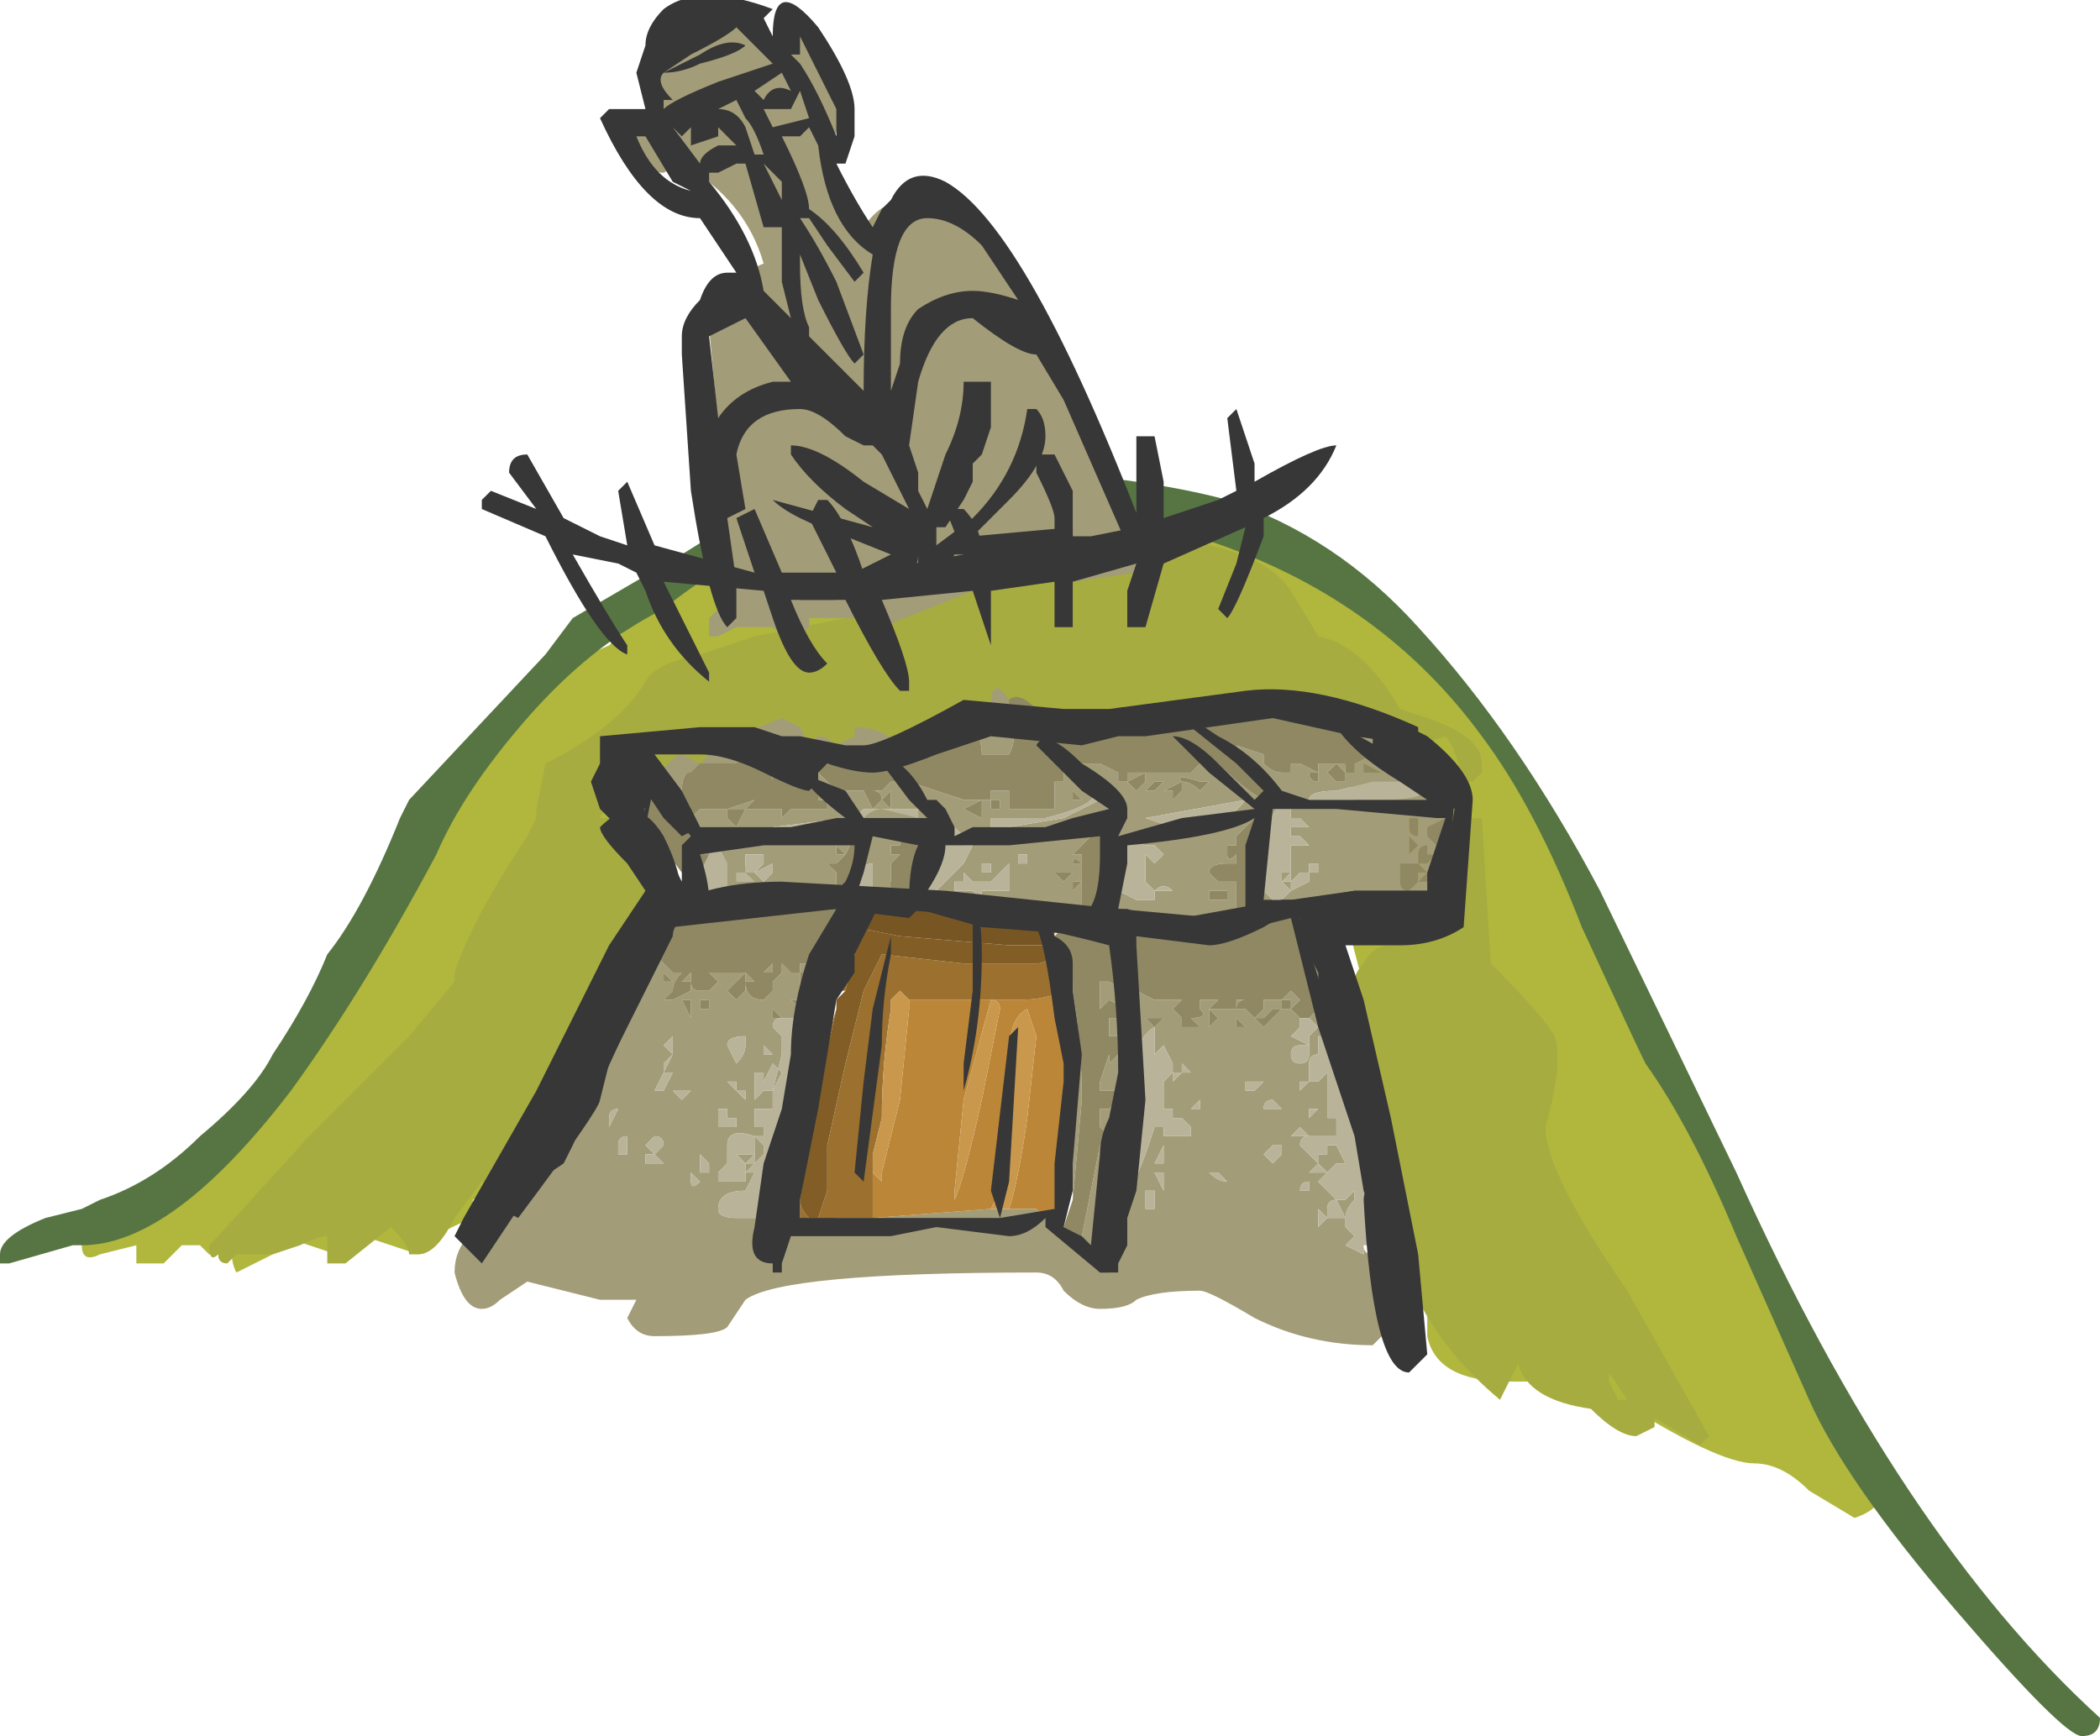 <?xml version="1.0" encoding="UTF-8" standalone="no"?>
<svg xmlns:ffdec="https://www.free-decompiler.com/flash" xmlns:xlink="http://www.w3.org/1999/xlink" ffdec:objectType="shape" height="9.55px" width="11.55px" xmlns="http://www.w3.org/2000/svg">
  <g transform="matrix(1.0, 0.0, 0.0, 1.0, 5.9, 4.75)">
    <path d="M0.9 -1.6 L1.05 -1.45 1.1 -1.5 Q1.1 -1.55 0.9 -1.65 L0.9 -1.6 M0.85 -1.1 L-0.55 -0.95 -1.2 -1.05 -1.5 -0.85 -1.6 -0.75 Q-1.95 -0.75 -2.2 -0.9 L-2.35 -0.8 -2.5 -0.55 -2.25 -0.65 -2.2 -0.6 -2.35 -0.15 -2.25 0.0 Q-2.25 0.05 -2.85 1.05 L-3.1 1.6 Q-3.2 1.8 -3.3 1.85 L-3.3 1.95 Q-3.55 2.05 -3.6 2.15 L-3.9 2.05 -4.05 2.15 -4.35 2.05 -4.4 2.15 -4.6 2.25 Q-4.65 2.15 -4.6 2.05 -4.7 2.15 -4.75 2.15 L-4.8 2.1 -4.9 2.1 -5.0 2.2 -5.15 2.2 -5.15 2.1 -5.35 2.15 Q-5.45 2.2 -5.45 2.1 -5.45 2.05 -5.35 2.0 L-4.65 1.45 -3.1 -0.8 Q-2.9 -1.05 -2.55 -1.2 -1.75 -1.95 -1.45 -1.95 L-0.8 -2.0 -0.1 -2.05 Q0.3 -2.05 0.6 -1.9 L0.85 -1.75 Q1.65 -1.55 2.35 -0.65 L4.45 3.45 Q4.45 3.55 4.3 3.6 L4.05 3.45 Q3.9 3.3 3.75 3.3 3.55 3.3 3.0 2.95 L2.85 2.85 2.4 2.85 Q2.0 2.85 1.95 2.6 L1.95 2.15 1.75 1.25 1.45 0.1 1.5 0.1 1.65 0.25 1.7 0.05 Q1.7 -0.05 1.55 -0.35 1.45 -0.65 1.5 -0.75 L0.9 -1.15 0.85 -1.1 M-2.15 -1.05 L-2.0 -1.0 -1.9 -1.0 Q-2.0 -1.0 -2.15 -1.05" fill="#b0b73c" fill-rule="evenodd" stroke="none"/>
    <path d="M1.35 -1.25 Q1.6 -1.2 1.8 -0.85 L1.95 -0.8 Q2.25 -0.7 2.25 -0.55 L2.25 -0.5 2.2 -0.45 2.15 -0.45 Q2.1 -0.65 2.05 -0.7 L1.9 -0.65 2.0 -0.4 1.85 -0.45 1.65 -0.55 Q1.45 -0.75 1.4 -0.75 L1.0 -0.75 Q0.9 -0.7 0.8 -0.7 L0.1 -0.75 -0.25 -0.7 -0.65 -0.65 -0.8 -0.5 -1.05 -0.6 -1.3 -0.6 -2.4 -0.45 -2.45 -0.45 Q-2.3 -0.25 -2.3 0.2 L-3.2 1.8 -3.25 1.75 -3.4 1.95 Q-3.5 2.15 -3.6 2.15 L-3.65 2.15 Q-3.65 2.1 -3.75 2.0 L-4.0 2.2 -4.1 2.2 -4.1 2.05 Q-4.15 2.05 -4.25 2.1 L-4.4 2.15 -4.6 2.15 -4.65 2.2 Q-4.7 2.2 -4.7 2.15 -4.75 2.2 -4.75 2.1 L-4.7 2.05 -4.2 1.5 -3.65 0.95 -3.4 0.65 -3.4 0.6 Q-3.3 0.3 -3.0 -0.15 L-2.95 -0.25 -2.95 -0.3 -2.9 -0.55 Q-2.5 -0.75 -2.35 -1.0 -2.3 -1.1 -2.05 -1.15 L-1.75 -1.25 -1.25 -1.35 Q-0.9 -1.4 -0.8 -1.5 L0.2 -1.8 Q1.0 -1.8 1.2 -1.5 L1.35 -1.25 M2.25 -0.25 L2.3 0.55 Q2.6 0.85 2.65 0.95 2.7 1.1 2.6 1.45 2.6 1.7 3.05 2.35 L3.5 3.15 3.45 3.2 3.2 3.05 3.2 3.1 3.1 3.15 Q3.0 3.15 2.85 3.0 2.5 2.95 2.45 2.75 L2.35 2.95 Q2.05 2.7 1.9 2.4 L1.55 0.65 Q1.55 0.6 1.6 0.55 1.65 0.45 1.75 0.45 L1.75 0.35 2.0 0.2 Q2.0 0.05 2.05 -0.25 L2.25 -0.25 M3.05 2.95 L2.95 2.8 2.95 2.85 3.0 2.95 3.05 2.95 M2.45 1.85 L2.45 1.85 M2.25 2.6 L2.25 2.6 M-2.6 -0.25 L-2.55 -0.25 -2.55 -0.35 -2.6 -0.25" fill="#a7ac40" fill-rule="evenodd" stroke="none"/>
    <path d="M1.9 -1.3 Q2.45 -0.7 2.9 0.15 L3.65 1.7 Q4.55 3.7 5.65 4.7 5.65 4.8 5.55 4.8 5.45 4.8 4.85 4.1 4.25 3.4 4.05 2.95 L3.65 2.05 Q3.4 1.45 3.15 1.1 3.1 1.0 2.8 0.35 2.55 -0.3 2.25 -0.7 1.3 -2.0 -0.8 -2.0 L-1.4 -1.9 Q-1.95 -1.65 -2.25 -1.4 -2.65 -1.2 -3.0 -0.8 -3.35 -0.4 -3.5 -0.05 -3.9 0.7 -4.3 1.25 -4.95 2.1 -5.45 2.1 L-5.5 2.1 -5.85 2.2 -5.9 2.2 -5.9 2.15 Q-5.9 2.05 -5.65 1.95 L-5.45 1.9 -5.35 1.85 Q-5.05 1.75 -4.8 1.5 -4.5 1.25 -4.4 1.05 -4.2 0.75 -4.1 0.5 -3.9 0.25 -3.7 -0.25 L-3.65 -0.35 -2.9 -1.15 -2.75 -1.35 -2.15 -1.7 -1.75 -1.95 Q-1.45 -2.2 -0.95 -2.15 L-0.8 -2.2 Q0.3 -2.15 0.85 -2.0 1.45 -1.8 1.9 -1.3" fill="#577542" fill-rule="evenodd" stroke="none"/>
    <path d="M-1.8 0.15 L-1.3 0.15 Q-1.2 0.05 -1.2 0.15 L-1.3 0.15 -2.05 0.3 -2.1 0.15 Q-2.15 0.2 -2.3 0.45 L-2.3 0.5 -2.2 0.6 -2.15 0.6 Q-2.2 0.65 -2.2 0.7 L-2.25 0.75 -2.2 0.75 -2.1 0.7 -2.1 0.65 Q-2.1 0.7 -2.05 0.7 L-2.0 0.7 -1.95 0.65 -2.0 0.6 -1.7 0.6 -1.65 0.55 -1.65 0.6 -1.8 0.6 -1.75 0.65 -1.8 0.65 Q-1.8 0.75 -1.7 0.75 L-1.65 0.7 -1.65 0.65 -1.6 0.6 -1.6 0.55 -1.55 0.6 -1.5 0.6 -1.5 0.55 -1.45 0.55 -1.45 0.6 -1.5 0.6 -1.5 0.7 -1.4 0.6 -1.5 0.85 -1.6 0.85 Q-1.65 0.85 -1.65 0.9 L-1.6 0.95 -1.6 1.0 -1.6 1.05 -1.65 1.25 -1.6 1.15 -1.65 1.1 -1.7 1.2 -1.7 1.15 -1.75 1.15 -1.75 1.25 -1.65 1.25 -1.65 1.35 -1.75 1.35 -1.75 1.45 -1.7 1.45 -1.7 1.5 -1.75 1.5 Q-1.9 1.45 -1.9 1.55 L-1.9 1.65 -1.95 1.7 -1.95 1.75 -1.8 1.75 -1.8 1.65 -1.75 1.65 -1.8 1.7 -1.75 1.7 -1.8 1.8 Q-1.95 1.8 -1.95 1.9 -1.95 1.95 -1.85 1.95 L-1.7 1.95 -1.6 1.8 Q-1.5 1.6 -1.5 1.5 L-1.45 1.2 -1.5 1.85 -1.5 1.9 -1.55 1.9 -1.45 2.0 -1.3 1.95 -1.2 1.95 -1.1 1.95 -0.45 1.9 -0.35 1.9 -0.2 1.9 -0.15 1.95 -0.05 2.0 0.05 2.05 0.15 1.55 0.2 1.5 0.15 1.45 0.15 1.35 0.2 1.35 0.25 1.3 0.25 1.25 0.15 1.25 0.15 1.2 0.2 1.05 0.2 1.1 0.25 1.05 0.25 0.95 0.2 0.95 0.2 0.85 0.25 0.85 0.3 0.8 0.2 0.75 0.15 0.8 0.15 0.65 0.2 0.65 0.3 0.7 0.25 0.35 -0.05 0.35 0.0 0.25 0.05 0.3 0.6 0.3 0.95 0.25 1.15 0.2 Q1.25 0.15 1.25 0.35 L1.5 1.0 Q1.45 0.95 1.35 0.95 L1.35 1.05 Q1.3 1.05 1.3 1.1 L1.3 1.2 1.35 1.2 1.4 1.15 1.4 1.4 1.45 1.4 1.45 1.5 1.3 1.5 1.3 1.5 Q1.25 1.5 1.25 1.55 1.3 1.6 1.35 1.65 L1.35 1.6 1.4 1.6 1.4 1.55 1.45 1.55 1.5 1.65 1.45 1.65 1.4 1.7 1.35 1.65 1.3 1.7 1.4 1.7 1.35 1.75 1.45 1.85 1.5 1.85 1.55 1.8 1.55 1.85 Q1.5 1.9 1.5 1.95 L1.5 2.0 1.55 2.05 1.5 2.1 1.6 2.15 1.6 2.1 Q1.6 2.15 1.65 2.15 L1.75 2.15 1.75 2.25 1.7 2.6 1.65 2.65 Q1.3 2.65 1.0 2.5 0.75 2.35 0.7 2.35 0.45 2.35 0.35 2.4 0.3 2.45 0.15 2.45 0.05 2.45 -0.05 2.35 -0.1 2.25 -0.2 2.25 -1.6 2.25 -1.8 2.4 L-1.9 2.55 Q-1.95 2.6 -2.3 2.6 -2.4 2.6 -2.45 2.5 L-2.4 2.4 -2.6 2.4 -3.0 2.3 -3.15 2.4 Q-3.2 2.45 -3.25 2.45 -3.35 2.45 -3.4 2.25 -3.4 2.0 -3.05 1.9 L-2.95 1.8 -3.0 1.75 Q-3.0 1.7 -2.55 0.9 -2.15 0.05 -2.05 0.05 L-2.0 0.1 -2.0 0.15 -1.95 0.15 -1.85 0.15 -1.8 0.15 M1.55 1.2 L1.65 1.65 1.65 1.6 1.55 1.3 1.55 1.2 M1.75 1.9 L1.7 2.05 1.65 2.1 1.65 2.05 1.75 1.9 M0.9 0.85 L0.9 0.9 0.95 0.9 0.9 0.85 M1.05 0.85 L1.0 0.85 1.05 0.9 1.15 0.8 1.1 0.8 1.05 0.85 M0.95 0.75 Q0.9 0.75 0.9 0.8 L0.95 0.8 1.0 0.85 1.05 0.8 1.05 0.75 0.95 0.75 M0.75 0.8 L0.75 0.9 0.8 0.85 0.75 0.8 0.9 0.8 0.9 0.75 1.15 0.75 1.15 0.8 1.2 0.8 1.2 0.75 1.15 0.75 1.2 0.7 1.25 0.75 1.2 0.8 1.25 0.85 1.25 0.9 1.2 0.95 1.3 1.0 1.3 0.95 1.35 0.9 1.3 0.85 1.35 0.8 1.35 0.75 Q1.35 0.65 1.3 0.7 L1.35 0.65 1.35 0.6 1.25 0.35 1.2 0.25 0.95 0.3 0.25 0.35 0.3 0.6 0.35 0.7 0.45 0.75 0.6 0.75 0.55 0.8 0.6 0.85 0.6 0.9 Q0.6 0.95 0.6 0.9 L0.7 0.9 0.65 0.85 Q0.75 0.85 0.7 0.8 L0.7 0.75 0.8 0.75 0.75 0.8 M-1.6 0.85 L-1.65 0.8 -1.65 0.85 -1.6 0.85 M0.5 0.85 L0.4 0.85 0.45 0.9 0.5 0.85 M0.3 1.7 L0.3 1.85 0.4 1.6 0.45 1.45 0.5 1.45 0.5 1.5 0.65 1.5 0.65 1.45 0.6 1.4 0.55 1.4 0.55 1.35 0.5 1.35 0.5 1.2 0.55 1.15 0.55 1.1 0.5 1.0 0.45 1.05 0.45 0.9 Q0.35 0.95 0.3 1.2 L0.3 1.7 M0.6 1.65 L0.6 1.65 M0.5 1.7 L0.45 1.7 0.5 1.8 0.5 1.7 M0.5 1.65 L0.5 1.55 0.45 1.65 0.5 1.65 M0.7 1.35 L0.7 1.3 0.65 1.35 0.7 1.35 M0.65 1.15 L0.6 1.1 0.6 1.15 0.65 1.15 M0.55 1.2 L0.6 1.15 0.55 1.15 0.55 1.2 M0.0 1.85 L0.0 0.65 0.0 0.7 Q0.05 1.0 0.05 1.3 L0.0 1.85 M1.25 1.2 L1.25 1.25 1.3 1.2 1.25 1.2 M1.3 1.05 L1.3 1.0 1.25 1.0 Q1.2 1.0 1.2 1.05 1.2 1.1 1.25 1.1 1.3 1.1 1.3 1.05 M0.85 0.9 L0.85 0.9 M0.45 1.8 L0.4 1.8 0.4 1.9 0.45 1.9 0.45 1.8 M1.4 1.95 L1.5 1.95 1.45 1.85 Q1.4 1.85 1.4 1.9 L1.4 1.95 1.35 1.9 1.35 2.0 1.4 1.95 M1.3 1.75 Q1.25 1.75 1.25 1.8 L1.3 1.8 1.3 1.75 M1.3 1.5 L1.25 1.45 1.2 1.5 1.3 1.5 M1.3 1.4 L1.35 1.35 1.3 1.35 1.3 1.4 M1.05 1.35 Q1.05 1.4 1.05 1.35 L1.15 1.35 1.1 1.3 Q1.05 1.3 1.05 1.35 M1.05 1.6 L1.1 1.65 1.15 1.6 1.15 1.55 1.1 1.55 1.05 1.6 M0.85 1.75 L0.8 1.7 0.75 1.7 Q0.8 1.75 0.85 1.75 M0.95 1.2 L0.95 1.25 1.0 1.25 1.05 1.2 0.95 1.2 M-1.35 0.55 L-1.3 0.55 -1.3 0.6 -1.35 0.6 -1.35 0.55 -1.35 0.6 -1.35 0.55 M-1.3 0.7 L-1.35 0.75 -1.3 0.7 M-1.5 0.8 L-1.5 0.75 -1.55 0.75 -1.5 0.8 M-1.85 0.8 L-1.85 0.8 M-1.9 0.7 L-1.85 0.75 -1.8 0.7 Q-1.8 0.65 -1.8 0.6 L-1.9 0.7 M-2.1 0.75 L-2.15 0.75 -2.1 0.85 -2.1 0.75 M-2.0 0.75 L-2.05 0.75 -2.05 0.8 -2.0 0.8 -2.0 0.75 M-2.1 0.6 L-2.1 0.65 -2.15 0.65 -2.1 0.6 M-2.25 0.6 L-2.25 0.65 -2.2 0.65 -2.25 0.6 M-2.1 1.7 L-2.1 1.75 Q-2.1 1.8 -2.05 1.75 L-2.1 1.7 M-2.05 1.6 L-2.05 1.7 -2.0 1.7 -2.0 1.65 -2.05 1.6 M-1.9 1.4 L-1.9 1.35 -1.95 1.35 -1.95 1.45 -1.85 1.45 -1.85 1.4 -1.9 1.4 M-2.1 1.25 L-2.2 1.25 -2.15 1.3 -2.1 1.25 M-1.8 1.3 L-1.8 1.25 -1.85 1.25 -1.85 1.2 -1.9 1.2 -1.8 1.3 M-1.75 1.3 L-1.7 1.25 -1.75 1.25 -1.75 1.3 M-1.7 1.05 L-1.65 1.05 -1.7 1.0 -1.7 1.05 M-1.8 0.95 Q-1.9 0.95 -1.9 1.0 L-1.85 1.1 Q-1.8 1.05 -1.8 1.0 L-1.8 0.95 M-1.65 0.95 L-1.65 0.95 M-2.45 1.6 L-2.45 1.5 Q-2.5 1.5 -2.5 1.55 L-2.5 1.6 -2.45 1.6 M-2.35 1.6 L-2.35 1.65 -2.25 1.65 -2.3 1.6 -2.35 1.6 M-2.55 1.45 L-2.5 1.35 Q-2.55 1.35 -2.55 1.4 L-2.55 1.45 M-2.3 1.5 L-2.35 1.55 -2.3 1.6 -2.25 1.55 Q-2.25 1.5 -2.3 1.5 M-2.2 1.15 L-2.25 1.15 -2.2 1.05 -2.25 1.1 -2.25 1.15 -2.3 1.25 -2.25 1.25 -2.2 1.15 M-2.4 1.2 L-2.4 1.2 M-2.2 1.05 L-2.2 0.95 -2.25 1.0 -2.2 1.05 M-1.8 1.65 L-1.85 1.6 -1.75 1.6 -1.8 1.65 M-1.75 1.5 L-1.7 1.55 -1.7 1.6 -1.75 1.65 -1.75 1.5" fill="#a39c78" fill-rule="evenodd" stroke="none"/>
    <path d="M-1.2 0.15 L-1.15 0.2 -1.2 0.3 -1.2 0.35 -1.3 0.55 -1.35 0.55 -1.35 0.6 -1.4 0.6 -1.5 0.7 -1.5 0.6 -1.45 0.6 -1.45 0.55 -1.5 0.55 -1.5 0.6 -1.55 0.6 -1.6 0.55 -1.6 0.6 -1.65 0.65 -1.65 0.7 -1.7 0.75 Q-1.8 0.75 -1.8 0.65 L-1.75 0.65 -1.8 0.6 -1.65 0.6 -1.65 0.55 -1.7 0.6 -2.0 0.6 -1.95 0.65 -2.0 0.7 -2.05 0.7 Q-2.1 0.7 -2.1 0.65 L-2.1 0.7 -2.2 0.75 -2.25 0.75 -2.2 0.7 Q-2.2 0.65 -2.15 0.6 L-2.2 0.6 -2.3 0.5 -2.3 0.45 Q-2.15 0.2 -2.1 0.15 L-2.05 0.3 -1.3 0.15 -1.2 0.15 M-0.05 0.45 L-0.1 0.4 -0.05 0.35 0.25 0.35 0.3 0.7 0.2 0.65 0.15 0.65 0.15 0.8 0.2 0.75 0.3 0.8 0.25 0.85 0.2 0.85 0.2 0.95 0.25 0.95 0.25 1.05 0.2 1.1 0.2 1.05 0.15 1.2 0.15 1.25 0.25 1.25 0.25 1.3 0.2 1.35 0.15 1.35 0.15 1.45 0.2 1.5 0.15 1.55 0.05 2.05 -0.05 2.0 0.0 1.85 0.05 1.3 Q0.05 1.0 0.0 0.7 L0.0 0.65 -0.05 0.5 -0.05 0.45 M1.25 0.85 L1.2 0.8 1.25 0.75 1.2 0.7 1.15 0.75 1.2 0.75 1.2 0.8 1.15 0.8 1.15 0.75 0.9 0.75 0.9 0.8 0.75 0.8 0.8 0.75 0.7 0.75 0.7 0.8 Q0.75 0.85 0.65 0.85 L0.7 0.9 0.6 0.9 Q0.6 0.95 0.6 0.9 L0.6 0.85 0.55 0.8 0.6 0.75 0.45 0.75 0.35 0.7 0.3 0.6 0.25 0.35 0.95 0.3 1.2 0.25 1.25 0.35 1.35 0.6 1.35 0.65 1.3 0.7 Q1.35 0.65 1.35 0.75 L1.35 0.8 1.3 0.85 1.25 0.85 M0.75 0.8 L0.8 0.85 0.75 0.9 0.75 0.8 M0.95 0.75 L1.05 0.75 1.05 0.8 1.0 0.85 0.95 0.8 0.9 0.8 Q0.9 0.75 0.95 0.75 M1.05 0.85 L1.1 0.8 1.15 0.8 1.05 0.9 1.0 0.85 1.05 0.85 M0.9 0.85 L0.95 0.9 0.9 0.9 0.9 0.85 M0.0 0.2 L0.05 0.2 0.0 0.25 0.0 0.2 M-1.6 0.85 L-1.65 0.85 -1.65 0.8 -1.6 0.85 M0.5 0.85 L0.45 0.9 0.4 0.85 0.5 0.85 M0.85 0.9 L0.85 0.9 M-0.9 0.1 L-0.9 0.15 -1.05 0.15 -1.0 0.1 -0.9 0.05 -0.9 0.1 M-2.1 0.6 L-2.15 0.65 -2.1 0.65 -2.1 0.6 M-2.0 0.75 L-2.0 0.8 -2.05 0.8 -2.05 0.75 -2.0 0.75 M-2.1 0.75 L-2.1 0.85 -2.15 0.75 -2.1 0.75 M-1.9 0.7 L-1.8 0.6 Q-1.8 0.65 -1.8 0.7 L-1.85 0.75 -1.9 0.7 M-1.85 0.8 L-1.85 0.8 M-1.5 0.8 L-1.55 0.75 -1.5 0.75 -1.5 0.8 M-2.25 0.6 L-2.2 0.65 -2.25 0.65 -2.25 0.6" fill="#8f8863" fill-rule="evenodd" stroke="none"/>
    <path d="M-0.85 0.2 L-0.75 0.2 -0.8 0.2 -0.85 0.2 M-0.7 0.2 L-0.25 0.3 -0.5 0.25 -0.7 0.25 -0.7 0.2 M-0.2 0.3 L-0.15 0.35 -0.2 0.3 M-0.15 1.95 L-0.2 1.9 -0.35 1.9 Q-0.3 1.75 -0.25 1.4 L-0.2 0.95 -0.25 0.8 Q-0.35 0.85 -0.35 1.05 L-0.4 1.8 -0.45 1.9 -1.1 1.95 -1.1 1.7 -1.05 1.75 -1.05 1.7 -0.95 1.3 -0.9 0.8 -0.9 0.75 -0.45 0.75 -0.3 0.75 Q-0.15 0.75 -0.05 0.7 L0.0 1.5 -0.05 1.85 -0.15 1.95 M-1.5 1.9 L-1.5 1.85 -1.5 1.95 -1.5 1.9 M-0.45 0.75 L-0.6 1.3 -0.65 1.8 -0.65 1.85 Q-0.6 1.75 -0.5 1.3 L-0.4 0.8 Q-0.4 0.75 -0.45 0.75" fill="#bb8637" fill-rule="evenodd" stroke="none"/>
    <path d="M-1.2 0.35 Q-1.1 0.25 -0.95 0.2 L-0.95 0.25 -1.05 0.25 Q-1.15 0.3 -1.2 0.35 L-1.2 0.5 -1.25 0.7 -1.3 0.7 -1.3 0.6 -1.3 0.55 -1.2 0.35 M-0.9 0.2 L-0.85 0.2 -0.8 0.2 -0.9 0.2 M-0.25 0.3 L-0.2 0.3 -0.15 0.35 -0.1 0.35 -0.15 0.35 -0.3 0.3 -0.4 0.3 -0.7 0.25 -0.5 0.25 -0.25 0.3 M-0.1 0.4 L-0.05 0.45 -0.05 0.5 -0.05 0.7 Q-0.15 0.75 -0.3 0.75 L-0.45 0.75 -0.9 0.75 -0.95 0.7 -1.0 0.75 -1.0 0.8 Q-1.05 1.1 -1.05 1.4 L-1.1 1.6 -1.1 1.7 -1.1 1.95 -1.2 1.95 -1.3 1.95 -1.45 2.0 -1.5 1.95 -1.5 1.85 Q-1.5 1.9 -1.45 1.95 L-1.4 1.95 -1.35 1.8 -1.35 1.55 -1.25 1.1 -1.15 0.7 -1.05 0.5 -0.6 0.55 -0.2 0.55 Q-0.15 0.55 -0.1 0.5 L-0.1 0.4 M-1.3 0.8 L-1.4 1.25 -1.5 1.85 -1.45 1.3 -1.3 0.8 M-0.45 0.75 L-0.45 0.75" fill="#9c702e" fill-rule="evenodd" stroke="none"/>
    <path d="M-2.0 0.1 L-2.05 -0.05 Q-2.05 -0.15 -1.95 -0.1 L-1.9 -0.05 -1.75 0.05 -1.75 0.1 -1.8 0.15 -1.85 0.15 -1.95 0.15 -2.0 0.15 -2.0 0.1 M1.5 1.0 L1.55 1.2 1.55 1.3 1.65 1.6 1.65 1.65 1.75 1.9 1.65 2.05 1.65 2.1 1.6 2.1 1.6 2.15 1.5 2.1 1.55 2.05 1.5 2.0 1.5 1.95 Q1.5 1.9 1.55 1.85 L1.55 1.8 1.5 1.85 1.45 1.85 1.35 1.75 1.4 1.7 1.3 1.7 1.35 1.65 1.4 1.7 1.45 1.65 1.5 1.65 1.45 1.55 1.4 1.55 1.4 1.6 1.35 1.6 1.35 1.65 Q1.3 1.6 1.25 1.55 1.25 1.5 1.3 1.5 L1.3 1.5 1.45 1.5 1.45 1.4 1.4 1.4 1.4 1.15 1.35 1.2 1.3 1.2 1.3 1.1 Q1.3 1.05 1.35 1.05 L1.35 0.95 Q1.45 0.95 1.5 1.0 M1.25 0.85 L1.3 0.85 1.35 0.9 1.3 0.95 1.3 1.0 1.2 0.95 1.25 0.9 1.25 0.85 M-1.45 1.2 L-1.5 1.5 Q-1.5 1.6 -1.6 1.8 L-1.7 1.95 -1.85 1.95 Q-1.95 1.95 -1.95 1.9 -1.95 1.8 -1.8 1.8 L-1.75 1.7 -1.8 1.7 -1.75 1.65 -1.8 1.65 -1.8 1.75 -1.95 1.75 -1.95 1.7 -1.9 1.65 -1.9 1.55 Q-1.9 1.45 -1.75 1.5 L-1.7 1.5 -1.7 1.45 -1.75 1.45 -1.75 1.35 -1.65 1.35 -1.65 1.25 -1.75 1.25 -1.75 1.15 -1.7 1.15 -1.7 1.2 -1.65 1.1 -1.6 1.15 -1.65 1.25 -1.6 1.05 -1.6 1.0 -1.6 0.95 -1.65 0.9 Q-1.65 0.85 -1.6 0.85 L-1.5 0.85 -1.4 0.6 -1.35 0.6 -1.35 0.55 -1.35 0.6 -1.3 0.6 -1.3 0.7 -1.35 0.75 -1.45 1.2 M0.3 1.2 Q0.35 0.95 0.45 0.9 L0.45 1.05 0.5 1.0 0.55 1.1 0.55 1.15 0.5 1.2 0.5 1.35 0.55 1.35 0.55 1.4 0.6 1.4 0.65 1.45 0.65 1.5 0.5 1.5 0.5 1.45 0.45 1.45 0.4 1.6 0.3 1.85 0.3 1.7 0.3 1.2 M0.55 1.2 L0.55 1.15 0.6 1.15 0.55 1.2 M0.65 1.15 L0.6 1.15 0.6 1.1 0.65 1.15 M0.7 1.35 L0.65 1.35 0.7 1.3 0.7 1.35 M0.5 1.65 L0.45 1.65 0.5 1.55 0.5 1.65 M0.5 1.7 L0.5 1.8 0.45 1.7 0.5 1.7 M0.6 1.65 L0.6 1.65 M1.3 1.05 Q1.3 1.1 1.25 1.1 1.2 1.1 1.2 1.05 1.2 1.0 1.25 1.0 L1.3 1.0 1.3 1.05 M1.25 1.2 L1.3 1.2 1.25 1.25 1.25 1.2 M0.95 1.2 L1.05 1.2 1.0 1.25 0.95 1.25 0.95 1.2 M0.85 1.75 Q0.8 1.75 0.75 1.7 L0.8 1.7 0.85 1.75 M1.05 1.6 L1.1 1.55 1.15 1.55 1.15 1.6 1.1 1.65 1.05 1.6 M1.05 1.35 Q1.05 1.3 1.1 1.3 L1.15 1.35 1.05 1.35 Q1.05 1.4 1.05 1.35 M1.3 1.4 L1.3 1.35 1.35 1.35 1.3 1.4 M1.3 1.5 L1.2 1.5 1.25 1.45 1.3 1.5 M1.3 1.75 L1.3 1.8 1.25 1.8 Q1.25 1.75 1.3 1.75 M1.4 1.95 L1.35 2.0 1.35 1.9 1.4 1.95 1.4 1.9 Q1.4 1.85 1.45 1.85 L1.5 1.95 1.4 1.95 M0.45 1.8 L0.45 1.9 0.4 1.9 0.4 1.8 0.45 1.8 M-2.2 1.05 L-2.25 1.0 -2.2 0.95 -2.2 1.05 -2.25 1.15 -2.2 1.15 -2.25 1.25 -2.3 1.25 -2.25 1.15 -2.25 1.1 -2.2 1.05 M-2.4 1.2 L-2.4 1.2 M-2.3 1.5 Q-2.25 1.5 -2.25 1.55 L-2.3 1.6 -2.35 1.55 -2.3 1.5 M-2.55 1.45 L-2.55 1.4 Q-2.55 1.35 -2.5 1.35 L-2.55 1.45 M-2.35 1.6 L-2.3 1.6 -2.25 1.65 -2.35 1.65 -2.35 1.6 M-2.45 1.6 L-2.5 1.6 -2.5 1.55 Q-2.5 1.5 -2.45 1.5 L-2.45 1.6 M-1.65 0.95 L-1.65 0.95 M-1.8 0.95 L-1.8 1.0 Q-1.8 1.05 -1.85 1.1 L-1.9 1.0 Q-1.9 0.95 -1.8 0.95 M-1.7 1.05 L-1.7 1.0 -1.65 1.05 -1.7 1.05 M-1.75 1.3 L-1.75 1.25 -1.7 1.25 -1.75 1.3 M-1.8 1.3 L-1.9 1.2 -1.85 1.2 -1.85 1.25 -1.8 1.25 -1.8 1.3 M-2.1 1.25 L-2.15 1.3 -2.2 1.25 -2.1 1.25 M-1.9 1.4 L-1.85 1.4 -1.85 1.45 -1.95 1.45 -1.95 1.35 -1.9 1.35 -1.9 1.4 M-2.05 1.6 L-2.0 1.65 -2.0 1.7 -2.05 1.7 -2.05 1.6 M-2.1 1.7 L-2.05 1.75 Q-2.1 1.8 -2.1 1.75 L-2.1 1.7 M-1.8 1.65 L-1.75 1.6 -1.85 1.6 -1.8 1.65 M-1.75 1.5 L-1.75 1.65 -1.7 1.6 -1.7 1.55 -1.75 1.5" fill="#b9b499" fill-rule="evenodd" stroke="none"/>
    <path d="M-0.75 0.2 L-0.7 0.2 -0.7 0.25 -0.8 0.2 -0.75 0.2 M-1.2 0.35 L-0.95 0.4 -0.35 0.45 -0.15 0.45 -0.1 0.4 -0.1 0.5 Q-0.15 0.55 -0.2 0.55 L-0.6 0.55 -1.05 0.5 -1.15 0.7 -1.25 1.1 -1.35 1.55 -1.35 1.8 -1.4 1.95 -1.45 1.95 Q-1.5 1.9 -1.5 1.85 L-1.4 1.25 -1.3 0.8 -1.3 0.75 -1.25 0.7 -1.2 0.5 -1.2 0.35" fill="#825e26" fill-rule="evenodd" stroke="none"/>
    <path d="M-0.95 0.2 L-0.9 0.2 -0.8 0.2 -0.7 0.25 -0.4 0.3 -0.3 0.3 -0.15 0.35 -0.1 0.35 -0.1 0.4 -0.15 0.45 -0.35 0.45 -0.95 0.4 -1.2 0.35 Q-1.15 0.3 -1.05 0.25 L-0.95 0.25 -0.95 0.2" fill="#785623" fill-rule="evenodd" stroke="none"/>
    <path d="M-0.35 1.9 L-0.45 1.9 -0.4 1.8 -0.35 1.05 Q-0.35 0.85 -0.25 0.8 L-0.2 0.95 -0.25 1.4 Q-0.3 1.75 -0.35 1.9 M-0.45 0.75 Q-0.4 0.75 -0.4 0.8 L-0.5 1.3 Q-0.6 1.75 -0.65 1.85 L-0.65 1.8 -0.6 1.3 -0.45 0.75 -0.45 0.75 M-0.9 0.75 L-0.9 0.8 -0.95 1.3 -1.05 1.7 -1.05 1.75 -1.1 1.7 -1.1 1.6 -1.05 1.4 Q-1.05 1.1 -1.0 0.8 L-1.0 0.75 -0.95 0.7 -0.9 0.75" fill="#ca984d" fill-rule="evenodd" stroke="none"/>
    <path d="M0.65 -0.8 L0.7 -0.8 0.65 -0.8 M0.8 -0.8 L0.95 -0.85 0.8 -0.8 M1.0 -0.85 L1.15 -0.8 1.4 -0.85 Q1.5 -0.85 1.75 -0.65 L1.9 -0.45 1.65 -0.45 1.45 -0.4 Q1.3 -0.4 1.3 -0.35 L1.7 -0.35 Q1.9 -0.35 1.95 -0.4 L2.0 -0.4 2.05 -0.35 2.05 -0.25 1.95 -0.2 1.95 -0.15 2.0 -0.1 2.05 -0.15 2.05 -0.1 Q2.05 0.1 2.0 0.15 L1.55 0.2 1.15 0.2 1.2 0.15 1.15 0.1 1.2 0.1 1.2 0.15 1.3 0.1 1.3 0.05 1.25 0.05 1.2 0.1 1.2 -0.1 1.3 -0.1 1.25 -0.15 1.2 -0.15 1.2 -0.35 Q1.1 -0.35 1.05 -0.1 L1.05 0.1 1.0 -0.25 0.9 -0.15 0.9 0.0 0.85 0.0 Q0.75 0.0 0.75 0.05 L0.8 0.1 0.9 0.1 0.9 0.2 Q0.9 0.3 0.9 0.25 L1.0 0.25 Q0.95 0.2 1.0 0.15 L1.05 0.1 1.05 0.15 1.1 0.2 1.0 0.25 Q0.9 0.3 0.65 0.3 L0.15 0.3 0.2 -0.15 0.15 -0.25 Q0.1 -0.25 0.1 -0.15 L0.0 -0.05 0.05 -0.05 0.05 0.0 Q0.0 -0.05 0.0 0.0 L0.05 0.0 0.05 0.3 0.0 0.3 -0.9 0.2 -0.85 0.05 -0.8 -0.05 Q-0.8 -0.15 -0.9 -0.15 -0.95 -0.2 -0.95 -0.1 L-1.0 -0.1 -1.0 -0.05 -0.95 -0.05 -1.0 0.0 -1.0 0.2 -2.0 0.2 -2.15 0.05 -2.1 0.05 -2.05 0.1 Q-2.05 0.15 -1.95 0.2 L-1.9 0.15 -1.9 0.0 -1.95 -0.1 -2.0 -0.05 -2.05 -0.05 -2.0 -0.15 -2.1 -0.25 -2.05 -0.3 -1.9 -0.3 -1.9 -0.25 -1.85 -0.2 -1.8 -0.3 -1.6 -0.3 -1.6 -0.25 -1.55 -0.3 -1.35 -0.3 -1.35 -0.35 -1.4 -0.35 -1.4 -0.45 -1.5 -0.6 -1.65 -0.5 -1.65 -0.45 Q-1.65 -0.55 -1.8 -0.6 L-1.85 -0.55 -2.05 -0.55 -1.95 -0.65 -1.85 -0.7 -1.6 -0.8 -1.5 -0.75 -1.45 -0.65 -1.4 -0.7 Q-1.35 -0.7 -1.3 -0.65 L-1.2 -0.7 -1.2 -0.75 Q-1.05 -0.75 -0.95 -0.65 L-0.85 -0.6 -1.05 -0.6 -1.3 -0.55 Q-1.4 -0.55 -1.4 -0.5 L-1.35 -0.45 Q-1.3 -0.4 -1.25 -0.4 L-1.15 -0.4 -1.1 -0.3 -1.05 -0.35 Q-1.05 -0.4 -1.1 -0.4 L-1.05 -0.4 -1.0 -0.45 -0.9 -0.45 -0.6 -0.35 -0.6 -0.3 -0.6 -0.35 -0.5 -0.35 -0.6 -0.3 -0.5 -0.25 -0.5 -0.35 -0.45 -0.35 -0.45 -0.3 -0.4 -0.3 -0.4 -0.35 -0.35 -0.35 -0.35 -0.3 -0.1 -0.3 -0.1 -0.45 -0.05 -0.45 -0.05 -0.55 0.15 -0.55 0.25 -0.5 0.25 -0.45 0.3 -0.45 0.3 -0.5 0.65 -0.5 0.7 -0.55 0.7 -0.6 0.8 -0.55 Q0.95 -0.4 1.05 -0.35 L1.1 -0.4 0.9 -0.65 1.05 -0.6 1.05 -0.55 Q1.1 -0.5 1.15 -0.5 L1.2 -0.5 1.2 -0.55 1.25 -0.55 1.35 -0.5 1.3 -0.5 Q1.3 -0.45 1.35 -0.45 L1.35 -0.55 1.5 -0.55 1.5 -0.5 1.55 -0.5 1.55 -0.55 1.65 -0.6 Q1.6 -0.75 1.35 -0.8 L1.15 -0.8 1.0 -0.85 M-2.35 -0.15 Q-2.4 -0.2 -2.4 -0.3 L-2.35 -0.3 -2.35 -0.15 M-2.35 -0.4 Q-2.2 -0.6 -2.15 -0.6 L-2.05 -0.55 -2.1 -0.5 Q-2.15 -0.5 -2.15 -0.4 L-2.15 -0.3 -2.2 -0.35 -2.25 -0.35 -2.35 -0.4 M-0.8 -0.6 L-0.45 -0.85 Q-0.45 -1.05 -0.35 -0.9 L-0.35 -0.75 Q-0.3 -0.7 -0.35 -0.6 L-0.5 -0.6 Q-0.5 -0.7 -0.55 -0.7 L-0.8 -0.6 M-0.2 -0.85 L0.0 -0.75 -0.2 -0.85 M0.15 -0.75 L0.6 -0.75 0.15 -0.75 M0.3 -0.45 L0.35 -0.4 0.4 -0.45 0.4 -0.5 0.3 -0.45 M0.7 -0.45 Q0.55 -0.5 0.6 -0.45 0.65 -0.45 0.7 -0.4 L0.75 -0.45 0.7 -0.45 M0.45 -0.45 L0.4 -0.4 0.45 -0.4 0.5 -0.45 0.45 -0.45 M0.15 -0.35 Q0.15 -0.4 0.1 -0.35 0.05 -0.3 -0.15 -0.25 L-0.45 -0.25 -0.45 -0.2 -0.35 -0.2 -0.05 -0.25 0.15 -0.35 M0.55 -0.35 L0.6 -0.4 0.6 -0.45 0.5 -0.4 0.55 -0.4 0.55 -0.35 M0.0 -0.35 L0.05 -0.35 0.0 -0.4 0.0 -0.35 M0.4 -0.25 L0.55 -0.2 Q0.85 -0.2 0.95 -0.35 L0.4 -0.25 M0.45 -0.1 L0.4 -0.1 0.3 -0.15 0.25 0.15 0.35 0.2 0.45 0.2 0.45 0.15 0.4 0.1 0.4 -0.05 0.45 0.0 0.5 -0.05 0.45 -0.1 M1.45 -0.55 L1.4 -0.5 1.45 -0.45 1.5 -0.45 1.5 -0.5 1.45 -0.55 M0.9 -0.05 L0.9 -0.1 0.85 -0.1 0.85 -0.05 Q0.85 0.0 0.9 -0.05 M1.35 0.0 L1.3 0.0 1.3 0.05 1.35 0.05 1.35 0.0 M1.25 -0.25 L1.2 -0.25 1.2 -0.2 Q1.25 -0.2 1.3 -0.2 L1.25 -0.25 M2.0 0.05 L1.95 0.05 1.9 0.1 1.95 0.1 2.0 0.05 M1.9 0.0 L1.95 0.0 2.0 -0.05 1.95 -0.05 1.95 -0.1 Q1.9 -0.1 1.9 -0.05 L1.9 0.0 1.8 0.0 1.8 0.1 Q1.8 0.15 1.85 0.15 L1.9 0.1 1.9 0.05 1.95 0.05 1.9 0.0 M1.85 -0.1 L1.85 -0.05 1.9 -0.1 1.85 -0.15 1.85 -0.1 M1.9 -0.25 L1.85 -0.25 1.85 -0.2 Q1.85 -0.15 1.9 -0.15 L1.9 -0.25 M1.6 -0.55 L1.6 -0.5 1.7 -0.5 1.6 -0.55 M1.15 0.1 L1.15 0.05 1.2 0.05 1.15 0.1 M0.75 0.15 L0.75 0.2 0.85 0.2 0.85 0.15 0.75 0.15 M0.5 0.15 L0.55 0.15 Q0.5 0.1 0.45 0.15 L0.5 0.15 M0.0 0.15 L0.05 0.1 0.0 0.1 0.0 0.15 0.0 0.15 M-1.75 -0.35 L-1.8 -0.3 -1.9 -0.3 -1.75 -0.35 M-1.8 -0.05 L-1.8 0.05 -1.75 0.05 -1.7 0.0 -1.7 -0.05 -1.8 -0.05 M-1.5 -0.1 L-1.5 -0.1 M-1.65 -0.2 L-1.55 -0.15 -1.4 -0.2 Q-1.25 -0.2 -1.25 -0.25 L-1.65 -0.2 M-1.15 -0.3 L-1.2 -0.25 -0.85 -0.25 -0.85 -0.3 -1.15 -0.3 M-0.45 -0.35 L-0.45 -0.4 -0.35 -0.4 -0.35 -0.35 -0.45 -0.35 M-1.0 -0.4 L-1.05 -0.35 -1.0 -0.3 -1.0 -0.4 M-1.3 0.2 L-1.25 0.15 Q-1.15 0.0 -1.15 -0.1 L-1.2 -0.15 -1.25 -0.05 -1.3 -0.1 -1.3 -0.05 -1.25 -0.05 -1.3 0.0 -1.35 0.0 -1.3 0.05 -1.3 0.2 M-0.25 -0.05 L-0.3 -0.05 -0.3 0.0 -0.25 0.0 -0.25 -0.05 M-0.45 0.0 L-0.5 0.0 -0.5 0.05 -0.45 0.05 -0.45 0.0 M-0.6 0.0 L-0.55 -0.1 -0.6 -0.1 -0.6 -0.15 -0.65 -0.2 -0.8 0.1 -0.8 0.15 -0.75 0.15 -0.6 0.0 M0.0 0.05 L-0.1 0.05 -0.05 0.1 0.0 0.05 M-0.35 0.15 L-0.35 0.0 -0.45 0.1 -0.55 0.1 -0.6 0.05 -0.6 0.1 -0.65 0.1 -0.65 0.15 -0.55 0.15 -0.5 0.2 -0.5 0.15 -0.35 0.15 M-1.75 0.1 L-1.8 0.05 -1.85 0.05 -1.85 0.1 -1.75 0.1 M-1.65 0.05 L-1.65 0.0 -1.75 0.05 -1.7 0.1 -1.65 0.05 M-1.1 0.0 Q-1.15 0.0 -1.2 0.05 L-1.2 0.15 -1.1 0.15 -1.1 0.0" fill="#a39c78" fill-rule="evenodd" stroke="none"/>
    <path d="M0.6 -0.75 L0.65 -0.8 0.7 -0.8 0.8 -0.8 0.95 -0.85 1.0 -0.85 1.15 -0.8 1.35 -0.8 Q1.6 -0.75 1.65 -0.6 L1.55 -0.55 1.55 -0.5 1.5 -0.5 1.5 -0.55 1.35 -0.55 1.35 -0.45 Q1.3 -0.45 1.3 -0.5 L1.35 -0.5 1.25 -0.55 1.2 -0.55 1.2 -0.5 1.15 -0.5 Q1.1 -0.5 1.05 -0.55 L1.05 -0.6 0.9 -0.65 1.1 -0.4 1.05 -0.35 Q0.95 -0.4 0.8 -0.55 L0.7 -0.6 0.7 -0.55 0.65 -0.5 0.3 -0.5 0.3 -0.45 0.25 -0.45 0.25 -0.5 0.15 -0.55 -0.05 -0.55 -0.05 -0.45 -0.1 -0.45 -0.1 -0.3 -0.35 -0.3 -0.35 -0.35 -0.4 -0.35 -0.4 -0.3 -0.45 -0.3 -0.45 -0.35 -0.5 -0.35 -0.5 -0.25 -0.6 -0.3 -0.5 -0.35 -0.6 -0.35 -0.6 -0.3 -0.6 -0.35 -0.9 -0.45 -1.0 -0.45 -1.05 -0.4 -1.1 -0.4 Q-1.05 -0.4 -1.05 -0.35 L-1.1 -0.3 -1.15 -0.4 -1.25 -0.4 Q-1.3 -0.4 -1.35 -0.45 L-1.4 -0.5 Q-1.4 -0.55 -1.3 -0.55 L-1.05 -0.6 -0.85 -0.6 -0.8 -0.6 -0.55 -0.7 Q-0.5 -0.7 -0.5 -0.6 L-0.35 -0.6 Q-0.3 -0.7 -0.35 -0.75 L-0.35 -0.9 Q-0.3 -0.95 -0.2 -0.85 L0.0 -0.75 0.15 -0.75 0.6 -0.75 M2.05 -0.25 L2.05 -0.15 2.0 -0.1 1.95 -0.15 1.95 -0.2 2.05 -0.25 M0.15 0.3 L0.05 0.3 0.05 0.0 0.0 0.0 Q0.0 -0.05 0.05 0.0 L0.05 -0.05 0.0 -0.05 0.1 -0.15 Q0.1 -0.25 0.15 -0.25 L0.2 -0.15 0.15 0.3 M-0.9 0.2 L-1.0 0.2 -1.0 0.0 -0.95 -0.05 -1.0 -0.05 -1.0 -0.1 -0.95 -0.1 Q-0.95 -0.2 -0.9 -0.15 -0.8 -0.15 -0.8 -0.05 L-0.85 0.05 -0.9 0.2 M-2.15 0.05 L-2.3 -0.15 -2.35 -0.15 -2.35 -0.3 -2.4 -0.35 -2.4 -0.4 -2.35 -0.4 -2.25 -0.35 -2.2 -0.35 -2.15 -0.3 -2.15 -0.4 Q-2.15 -0.5 -2.1 -0.5 L-2.05 -0.55 -1.85 -0.55 -1.8 -0.6 Q-1.65 -0.55 -1.65 -0.45 L-1.65 -0.5 -1.5 -0.6 -1.4 -0.45 -1.4 -0.35 -1.35 -0.35 -1.35 -0.3 -1.55 -0.3 -1.6 -0.25 -1.6 -0.3 -1.8 -0.3 -1.85 -0.2 -1.9 -0.25 -1.9 -0.3 -2.05 -0.3 -2.1 -0.25 -2.0 -0.15 -2.05 -0.05 -2.0 -0.05 -2.05 0.05 -2.05 0.1 -2.1 0.05 -2.15 0.05 M0.45 -0.45 L0.5 -0.45 0.45 -0.4 0.4 -0.4 0.45 -0.45 M0.7 -0.45 L0.75 -0.45 0.7 -0.4 Q0.65 -0.45 0.6 -0.45 0.55 -0.5 0.7 -0.45 M0.3 -0.45 L0.4 -0.5 0.4 -0.45 0.35 -0.4 0.3 -0.45 M0.0 -0.35 L0.0 -0.4 0.05 -0.35 0.0 -0.35 M0.55 -0.35 L0.55 -0.4 0.5 -0.4 0.6 -0.45 0.6 -0.4 0.55 -0.35 M1.45 -0.55 L1.5 -0.5 1.5 -0.45 1.45 -0.45 1.4 -0.5 1.45 -0.55 M1.05 0.1 L1.0 0.15 Q0.95 0.2 1.0 0.25 L0.9 0.25 Q0.9 0.3 0.9 0.2 L0.9 0.1 0.8 0.1 0.75 0.05 Q0.75 0.0 0.85 0.0 L0.9 0.0 0.9 -0.15 1.0 -0.25 1.05 0.1 M0.9 -0.05 Q0.85 0.0 0.85 -0.05 L0.85 -0.1 0.9 -0.1 0.9 -0.05 M1.6 -0.55 L1.7 -0.5 1.6 -0.5 1.6 -0.55 M1.9 -0.25 L1.9 -0.15 Q1.85 -0.15 1.85 -0.2 L1.85 -0.25 1.9 -0.25 M1.85 -0.1 L1.85 -0.15 1.9 -0.1 1.85 -0.05 1.85 -0.1 M1.9 0.0 L1.95 0.05 1.9 0.05 1.9 0.1 1.85 0.15 Q1.8 0.15 1.8 0.1 L1.8 0.0 1.9 0.0 1.9 -0.05 Q1.9 -0.1 1.95 -0.1 L1.95 -0.05 2.0 -0.05 1.95 0.0 1.9 0.0 M2.0 0.05 L1.95 0.1 1.9 0.1 1.95 0.05 2.0 0.05 M0.75 0.15 L0.85 0.15 0.85 0.2 0.75 0.2 0.75 0.15 M0.0 0.15 L0.0 0.15 0.0 0.1 0.05 0.1 0.0 0.15 M-1.75 -0.35 L-1.9 -0.3 -1.8 -0.3 -1.75 -0.35 M-1.3 0.2 L-1.3 0.05 -1.35 0.0 -1.3 0.0 -1.25 -0.05 -1.3 -0.05 -1.3 -0.1 -1.25 -0.05 -1.2 -0.15 -1.15 -0.1 Q-1.15 0.0 -1.25 0.15 L-1.3 0.2 M-1.0 -0.4 L-1.0 -0.3 -1.05 -0.35 -1.0 -0.4 M-0.45 -0.35 L-0.35 -0.35 -0.35 -0.4 -0.45 -0.4 -0.45 -0.35 M0.0 0.05 L-0.05 0.1 -0.1 0.05 0.0 0.05" fill="#8f8863" fill-rule="evenodd" stroke="none"/>
    <path d="M0.25 0.6 L0.35 1.55 0.2 2.25 0.15 2.25 -0.15 2.0 -0.15 1.95 Q-0.25 2.05 -0.35 2.05 L-0.75 2.0 -1.0 2.05 -1.55 2.05 -1.6 2.2 -1.6 2.25 -1.65 2.25 -1.65 2.05 -1.45 0.9 Q-1.25 0.25 -1.1 0.2 L-1.05 0.2 -1.2 0.5 -1.2 0.6 -1.3 0.75 -1.4 1.35 -1.5 1.85 -1.5 1.95 -0.4 1.95 -0.45 1.8 -0.35 0.95 -0.3 0.9 -0.35 1.75 -0.4 1.95 -0.1 1.9 -0.1 1.65 -0.05 1.2 -0.05 1.1 -0.1 0.85 Q-0.15 0.45 -0.2 0.35 -0.15 0.3 -0.1 0.4 0.0 0.45 0.0 0.55 L0.0 0.7 0.05 1.05 0.0 1.65 0.0 1.8 -0.05 2.0 0.05 2.05 0.15 2.15 0.2 1.9 0.3 0.85 0.25 0.6 M1.8 2.0 L1.8 2.05 1.65 1.95 1.7 1.85 1.8 2.0 M-0.5 0.5 Q-0.5 0.9 -0.6 1.25 L-0.6 1.1 -0.55 0.7 -0.55 0.25 Q-0.5 0.25 -0.5 0.5 M-1.0 0.45 L-1.0 0.5 Q-1.05 0.75 -1.05 1.0 L-1.15 1.75 -1.2 1.7 -1.15 1.2 -1.1 0.8 -1.0 0.4 -1.0 0.45 M-2.15 0.3 Q-2.2 0.35 -2.2 0.4 L-2.55 1.1 -2.6 1.3 Q-2.6 1.35 -3.05 1.95 L-3.15 1.9 -2.95 1.65 -2.65 1.2 -2.45 0.75 -2.2 0.3 -2.15 0.3" fill="#373737" fill-rule="evenodd" stroke="none"/>
    <path d="M1.9 -0.45 L1.95 -0.45 1.95 -0.4 Q1.9 -0.35 1.7 -0.35 L1.3 -0.35 Q1.3 -0.4 1.45 -0.4 L1.65 -0.45 1.9 -0.45 M1.15 0.2 L1.1 0.2 1.05 0.15 1.05 0.1 1.05 -0.1 Q1.1 -0.35 1.2 -0.35 L1.2 -0.15 1.25 -0.15 1.3 -0.1 1.2 -0.1 1.2 0.1 1.25 0.05 1.3 0.05 1.3 0.1 1.2 0.15 1.2 0.1 1.15 0.1 1.2 0.15 1.15 0.2 M0.15 -0.35 L-0.05 -0.25 -0.35 -0.2 -0.45 -0.2 -0.45 -0.25 -0.15 -0.25 Q0.05 -0.3 0.1 -0.35 0.15 -0.4 0.15 -0.35 M0.45 -0.1 L0.5 -0.05 0.45 0.0 0.4 -0.05 0.4 0.1 0.45 0.15 0.45 0.2 0.35 0.2 0.25 0.15 0.3 -0.15 0.4 -0.1 0.45 -0.1 M0.4 -0.25 L0.95 -0.35 Q0.85 -0.2 0.55 -0.2 L0.4 -0.25 M1.25 -0.25 L1.3 -0.2 Q1.25 -0.2 1.2 -0.2 L1.2 -0.25 1.25 -0.25 M1.35 0.0 L1.35 0.05 1.3 0.05 1.3 0.0 1.35 0.0 M1.15 0.1 L1.2 0.05 1.15 0.05 1.15 0.1 M0.5 0.15 L0.45 0.15 Q0.5 0.1 0.55 0.15 L0.5 0.15 M-2.0 -0.05 L-1.95 -0.1 -1.9 0.0 -1.9 0.15 -1.95 0.2 Q-2.05 0.15 -2.05 0.1 L-2.05 0.05 -2.0 -0.05 M-1.8 -0.05 L-1.7 -0.05 -1.7 0.0 -1.75 0.05 -1.8 0.05 -1.8 -0.05 M-1.65 -0.2 L-1.25 -0.25 Q-1.25 -0.2 -1.4 -0.2 L-1.55 -0.15 -1.65 -0.2 M-1.15 -0.3 L-0.85 -0.3 -0.85 -0.25 -1.2 -0.25 -1.15 -0.3 M-0.6 0.0 L-0.75 0.15 -0.8 0.15 -0.8 0.1 -0.65 -0.2 -0.6 -0.15 -0.6 -0.1 -0.55 -0.1 -0.6 0.0 M-0.45 0.0 L-0.45 0.05 -0.5 0.05 -0.5 0.0 -0.45 0.0 M-0.25 -0.05 L-0.25 0.0 -0.3 0.0 -0.3 -0.05 -0.25 -0.05 M-0.35 0.15 L-0.5 0.15 -0.5 0.2 -0.55 0.15 -0.65 0.15 -0.65 0.1 -0.6 0.1 -0.6 0.05 -0.55 0.1 -0.45 0.1 -0.35 0.0 -0.35 0.15 M-1.1 0.0 L-1.1 0.15 -1.2 0.15 -1.2 0.05 Q-1.15 0.0 -1.1 0.0 M-1.65 0.05 L-1.7 0.1 -1.75 0.05 -1.65 0.0 -1.65 0.05 M-1.75 0.1 L-1.85 0.1 -1.85 0.05 -1.8 0.05 -1.75 0.1" fill="#b9b499" fill-rule="evenodd" stroke="none"/>
    <path d="M0.15 -0.15 L-0.35 -0.1 -0.7 -0.1 Q-0.7 0.0 -0.8 0.15 L0.0 0.3 Q0.15 0.3 0.15 -0.05 L0.15 -0.15 M-0.9 -0.25 L-0.8 -0.25 -0.9 -0.35 -1.05 -0.55 -1.05 -0.6 Q-0.9 -0.55 -0.8 -0.35 L-0.75 -0.35 -0.7 -0.3 -0.65 -0.2 -0.65 -0.15 -0.55 -0.2 -0.15 -0.2 0.0 -0.25 0.2 -0.3 0.05 -0.4 -0.2 -0.65 Q-0.15 -0.75 0.05 -0.55 0.3 -0.4 0.3 -0.3 L0.3 -0.25 0.25 -0.15 0.6 -0.25 1.0 -0.3 0.75 -0.5 0.55 -0.7 Q0.65 -0.7 0.8 -0.55 L1.0 -0.35 1.05 -0.4 0.9 -0.55 0.65 -0.75 0.65 -0.8 0.8 -0.7 Q1.0 -0.6 1.15 -0.4 L1.3 -0.35 1.95 -0.35 1.8 -0.45 Q1.55 -0.6 1.45 -0.75 1.5 -0.75 1.75 -0.6 L2.1 -0.35 2.05 0.2 1.25 0.3 1.75 1.95 1.65 1.95 1.6 1.8 1.55 1.5 1.35 0.9 1.2 0.3 1.0 0.35 0.15 0.4 -0.5 0.35 -0.85 0.25 -0.9 0.3 -1.3 0.25 -2.15 0.25 -2.5 1.0 -2.75 1.55 -2.8 1.65 -2.95 1.75 -3.0 1.75 -2.3 0.3 -2.2 0.15 -2.45 -0.2 -2.4 -0.25 Q-2.4 -0.5 -2.3 -0.45 L-2.35 -0.2 -2.25 -0.1 -2.15 0.1 -2.15 -0.1 -2.1 -0.15 -2.3 -0.4 Q-2.2 -0.45 -2.1 -0.3 L-2.05 -0.2 -1.55 -0.2 -1.3 -0.25 -1.25 -0.25 Q-1.45 -0.4 -1.5 -0.5 L-1.25 -0.4 -1.15 -0.25 -1.0 -0.25 -0.9 -0.25 M1.0 -0.25 Q0.85 -0.15 0.3 -0.1 L0.3 0.0 0.25 0.25 0.8 0.3 0.95 0.25 0.95 -0.1 1.0 -0.25 M2.0 -0.25 L1.45 -0.3 1.1 -0.3 1.05 0.2 1.2 0.2 1.55 0.15 1.95 0.15 1.95 0.05 2.05 -0.25 2.0 -0.25 M-1.6 -0.1 L-1.7 -0.1 -2.05 -0.05 Q-2.0 0.1 -2.0 0.2 L-1.3 0.15 -1.25 0.1 Q-1.2 0.0 -1.2 -0.1 L-1.6 -0.1 M-0.85 -0.1 L-1.1 -0.15 -1.15 0.05 -1.2 0.2 -0.9 0.2 Q-0.9 0.0 -0.85 -0.1" fill="#373737" fill-rule="evenodd" stroke="none"/>
    <path d="M-1.15 -0.25 Q-1.1 -0.3 -1.05 -0.3 L-0.85 -0.25 -0.9 -0.25 -1.0 -0.25 -1.15 -0.25" fill="#a39c78" fill-rule="evenodd" stroke="none"/>
    <path d="M-2.45 -0.3 Q-2.45 -0.35 -2.4 -0.35 L-2.35 -0.3 -2.45 -0.2 -2.45 -0.3" fill="#577541" fill-rule="evenodd" stroke="none"/>
    <path d="M1.85 -0.75 L1.95 -0.7 Q2.2 -0.5 2.2 -0.35 L2.15 0.35 Q2.0 0.45 1.8 0.45 L1.5 0.45 1.6 0.75 1.75 1.4 1.9 2.15 1.95 2.7 1.85 2.8 Q1.65 2.8 1.6 1.85 1.6 1.8 1.65 1.75 L1.6 1.65 Q1.55 1.5 1.55 1.35 L1.4 0.85 1.4 0.8 1.35 0.8 1.35 0.6 1.25 0.4 1.25 0.3 Q1.25 0.2 1.55 0.15 L2.0 0.15 2.05 0.05 2.05 0.0 2.1 -0.3 1.95 -0.4 1.85 -0.5 Q1.75 -0.55 1.7 -0.6 L1.65 -0.6 Q1.65 -0.65 1.65 -0.7 L1.85 -0.75 M-2.6 -0.2 Q-2.4 -0.4 -2.25 -0.15 -2.15 0.05 -2.15 0.2 -2.15 0.25 -2.55 1.05 L-2.75 1.4 -2.75 1.45 Q-2.75 1.5 -2.9 1.65 L-3.0 1.75 -3.0 1.8 -3.05 1.85 -3.05 1.9 -3.25 2.2 -3.4 2.05 -3.35 1.95 -2.95 1.25 -2.55 0.45 -2.35 0.15 -2.45 0.0 Q-2.6 -0.15 -2.6 -0.2" fill="#373737" fill-rule="evenodd" stroke="none"/>
    <path d="M0.4 -0.7 L0.25 -0.7 0.05 -0.65 -0.45 -0.7 -0.75 -0.6 Q-1.0 -0.5 -1.1 -0.5 -1.2 -0.5 -1.35 -0.55 L-1.4 -0.5 -1.4 -0.45 -1.45 -0.4 Q-1.5 -0.4 -1.7 -0.5 -1.9 -0.6 -2.05 -0.6 L-2.3 -0.6 -2.15 -0.4 -2.05 -0.2 -2.15 -0.15 -2.25 -0.25 -2.35 -0.4 -2.35 -0.35 Q-2.35 -0.25 -2.45 -0.15 L-2.6 -0.3 -2.65 -0.45 -2.6 -0.55 -2.6 -0.7 -2.05 -0.75 -1.75 -0.75 -1.6 -0.7 -1.5 -0.7 -1.25 -0.65 -1.15 -0.65 Q-1.05 -0.65 -0.6 -0.9 L-0.05 -0.85 0.2 -0.85 0.95 -0.95 Q1.35 -1.0 1.9 -0.75 L1.9 -0.65 1.55 -0.7 1.1 -0.8 0.4 -0.7 M1.3 0.2 L1.05 0.35 Q0.85 0.45 0.75 0.45 L0.35 0.4 0.35 0.45 0.4 1.3 0.35 1.8 0.3 1.95 0.3 2.1 0.25 2.2 0.25 2.25 0.15 2.25 Q0.1 2.2 0.1 2.1 L0.15 1.6 Q0.15 1.5 0.2 1.4 L0.25 1.15 Q0.25 0.8 0.2 0.45 -0.55 0.25 -1.15 0.25 L-1.2 0.3 -1.2 0.4 Q-1.45 0.9 -1.45 1.1 L-1.55 1.75 -1.6 1.95 -1.65 2.2 Q-1.8 2.2 -1.75 2.0 L-1.7 1.65 -1.6 1.35 -1.55 1.05 Q-1.55 0.8 -1.45 0.5 L-1.3 0.25 -2.2 0.35 Q-2.25 0.35 -2.25 0.25 -2.0 0.1 -1.6 0.1 L-0.7 0.15 0.25 0.25 0.3 0.25 0.45 0.3 0.6 0.3 1.15 0.2 1.3 0.2" fill="#373737" fill-rule="evenodd" stroke="none"/>
    <path d="M0.35 -1.8 L0.35 -1.6 0.0 -1.55 -0.15 -1.55 -0.55 -1.5 -1.05 -1.3 -1.2 -1.35 -1.45 -1.35 -1.45 -1.3 Q-1.5 -1.25 -1.55 -1.25 -1.6 -1.25 -1.65 -1.3 L-1.85 -1.3 -1.95 -1.25 -2.0 -1.25 -2.0 -1.35 -1.95 -1.4 -2.0 -1.6 -1.9 -1.85 -2.0 -2.95 Q-1.85 -3.25 -1.7 -3.3 -1.8 -3.65 -2.15 -3.85 L-2.25 -3.8 Q-2.35 -3.8 -2.4 -3.9 L-2.45 -4.05 -2.45 -4.15 -2.3 -4.1 -2.3 -4.4 -1.85 -4.7 -1.65 -4.55 -1.5 -4.65 -1.25 -4.15 -1.35 -3.9 -1.15 -3.5 Q-1.05 -3.65 -0.9 -3.65 -0.55 -3.65 -0.15 -2.9 L0.25 -1.95 0.35 -1.8" fill="#a39c78" fill-rule="evenodd" stroke="none"/>
    <path d="M0.35 -1.8 L0.3 -1.75 -0.05 -2.55 -0.2 -2.8 Q-0.3 -2.8 -0.55 -3.0 -0.75 -3.0 -0.85 -2.65 L-0.9 -2.3 -0.85 -2.15 -0.85 -2.05 -0.8 -1.95 -0.7 -2.25 Q-0.6 -2.45 -0.6 -2.65 L-0.45 -2.65 -0.45 -2.4 -0.5 -2.25 -0.55 -2.2 -0.55 -2.1 -0.6 -2.0 -0.7 -1.85 -0.75 -1.85 -0.75 -1.75 -0.55 -1.9 Q-0.3 -2.15 -0.25 -2.5 L-0.2 -2.5 Q-0.15 -2.45 -0.15 -2.35 -0.15 -2.2 -0.35 -2.0 L-0.55 -1.8 0.0 -1.85 0.0 -1.8 Q-0.1 -1.75 -0.35 -1.7 L-0.65 -1.7 -0.7 -1.6 -0.85 -1.65 -0.85 -1.7 Q-0.85 -1.6 -0.95 -1.55 -1.1 -1.45 -1.35 -1.45 L-1.5 -1.45 -1.5 -1.55 -1.2 -1.6 -1.0 -1.7 -1.25 -1.8 Q-1.55 -1.9 -1.65 -2.0 L-1.1 -1.85 -1.25 -1.95 Q-1.45 -2.1 -1.55 -2.25 L-1.55 -2.3 Q-1.4 -2.3 -1.15 -2.1 L-0.9 -1.95 -1.05 -2.25 -1.1 -2.3 -1.15 -2.3 -1.25 -2.35 Q-1.4 -2.5 -1.5 -2.5 -1.8 -2.5 -1.85 -2.25 L-1.8 -1.95 -1.9 -1.9 -1.85 -1.55 -1.85 -1.35 -1.9 -1.3 Q-2.0 -1.4 -2.1 -2.05 L-2.15 -2.8 -2.15 -2.9 Q-2.15 -3.0 -2.05 -3.1 -2.0 -3.25 -1.9 -3.25 L-1.85 -3.25 -2.05 -3.55 Q-2.35 -3.55 -2.6 -4.1 L-2.55 -4.15 -2.35 -4.15 -2.4 -4.35 -2.35 -4.5 Q-2.35 -4.6 -2.25 -4.7 -2.05 -4.85 -1.65 -4.7 L-1.7 -4.65 -1.65 -4.55 Q-1.65 -4.9 -1.4 -4.6 -1.2 -4.3 -1.2 -4.15 L-1.2 -4.0 -1.25 -3.85 -1.3 -3.85 Q-1.2 -3.65 -1.1 -3.5 L-1.05 -3.6 -1.0 -3.65 Q-0.9 -3.85 -0.7 -3.75 -0.25 -3.5 0.4 -1.8 L0.35 -1.8 M-1.5 -4.55 L-1.5 -4.45 -1.55 -4.45 -1.5 -4.4 Q-1.4 -4.25 -1.3 -4.0 L-1.3 -4.15 -1.5 -4.55 M-2.1 -4.45 L-2.25 -4.35 Q-2.3 -4.3 -2.2 -4.2 L-2.25 -4.2 -2.25 -4.15 Q-2.2 -4.2 -1.95 -4.3 L-1.65 -4.4 -1.85 -4.6 Q-1.9 -4.55 -2.1 -4.45 M-1.8 -4.5 Q-1.85 -4.45 -2.05 -4.4 -2.15 -4.35 -2.25 -4.35 L-2.05 -4.45 Q-1.9 -4.55 -1.8 -4.5 M-2.4 -4.0 Q-2.3 -3.75 -2.1 -3.7 L-2.2 -3.75 -2.35 -4.0 -2.4 -4.0 M-1.6 -4.35 L-1.75 -4.25 -1.7 -4.2 Q-1.65 -4.3 -1.55 -4.25 L-1.6 -4.35 M-1.7 -4.15 L-1.65 -4.05 -1.45 -4.1 -1.5 -4.25 -1.55 -4.15 -1.7 -4.15 M-1.5 -4.0 L-1.6 -4.0 Q-1.45 -3.7 -1.45 -3.6 L-1.45 -3.6 Q-1.3 -3.5 -1.15 -3.25 L-1.2 -3.2 -1.35 -3.4 -1.45 -3.55 -1.5 -3.55 Q-1.4 -3.4 -1.3 -3.2 L-1.15 -2.8 -1.2 -2.75 Q-1.25 -2.8 -1.4 -3.1 L-1.5 -3.35 -1.5 -3.3 Q-1.5 -3.05 -1.45 -2.95 L-1.45 -2.9 -1.15 -2.6 Q-1.15 -3.05 -1.1 -3.35 -1.35 -3.5 -1.4 -3.95 L-1.45 -4.05 -1.5 -4.0 M-1.85 -4.2 L-1.95 -4.15 Q-1.85 -4.15 -1.8 -4.05 L-1.75 -3.9 -1.7 -3.9 Q-1.75 -4.05 -1.8 -4.1 L-1.85 -4.2 M-1.95 -4.0 L-2.1 -3.95 -2.1 -4.05 -2.15 -4.0 -2.2 -4.05 -2.05 -3.85 Q-2.05 -3.9 -1.95 -3.95 L-1.85 -3.95 -1.95 -4.05 -1.95 -4.0 M-2.0 -3.75 Q-1.75 -3.45 -1.7 -3.15 L-1.55 -3.0 -1.6 -3.2 -1.6 -3.5 -1.7 -3.5 -1.8 -3.85 -1.85 -3.85 -1.95 -3.8 -2.0 -3.8 -2.0 -3.75 M-1.6 -3.65 L-1.6 -3.75 -1.7 -3.85 -1.6 -3.65 M-0.3 -3.1 L-0.5 -3.4 Q-0.65 -3.55 -0.8 -3.55 -1.0 -3.55 -1.0 -3.05 L-1.0 -2.6 -0.95 -2.75 Q-0.95 -2.95 -0.85 -3.05 -0.7 -3.15 -0.55 -3.15 -0.45 -3.15 -0.3 -3.1 M-2.0 -2.9 L-1.95 -2.45 Q-1.85 -2.6 -1.65 -2.65 L-1.55 -2.65 -1.8 -3.0 -2.0 -2.9 M-0.8 -1.7 L-0.8 -1.7" fill="#373737" fill-rule="evenodd" stroke="none"/>
    <path d="M0.45 -2.35 L0.5 -2.1 0.5 -1.9 0.8 -2.0 0.9 -2.05 0.85 -2.45 0.9 -2.5 1.0 -2.2 1.0 -2.1 Q1.35 -2.3 1.45 -2.3 1.35 -2.05 1.05 -1.9 L1.05 -1.8 Q0.9 -1.4 0.85 -1.35 L0.8 -1.4 0.9 -1.65 0.95 -1.85 0.5 -1.65 0.4 -1.3 0.3 -1.3 0.3 -1.5 0.35 -1.65 0.0 -1.55 0.0 -1.3 -0.1 -1.3 -0.1 -1.55 -0.45 -1.5 -0.45 -1.2 -0.55 -1.5 -1.05 -1.45 Q-0.9 -1.1 -0.9 -1.0 L-0.9 -0.95 -0.95 -0.95 Q-1.05 -1.05 -1.25 -1.45 L-1.55 -1.45 Q-1.45 -1.2 -1.35 -1.1 -1.4 -1.05 -1.45 -1.05 -1.55 -1.05 -1.65 -1.35 L-1.7 -1.5 -2.25 -1.55 -2.0 -1.05 -2.0 -1.0 Q-2.25 -1.2 -2.35 -1.5 L-2.4 -1.6 -2.5 -1.65 -2.75 -1.7 Q-2.55 -1.35 -2.45 -1.2 L-2.45 -1.15 Q-2.6 -1.2 -2.9 -1.8 L-3.25 -1.95 -3.25 -2.0 -3.2 -2.05 -2.95 -1.95 -3.1 -2.15 Q-3.1 -2.25 -3.0 -2.25 L-2.8 -1.9 -2.6 -1.8 -2.45 -1.75 -2.5 -2.05 -2.45 -2.1 -2.3 -1.75 -1.75 -1.6 -1.85 -1.9 -1.75 -1.95 -1.6 -1.6 -1.3 -1.6 -1.45 -1.9 -1.4 -2.0 -1.35 -2.0 Q-1.25 -1.9 -1.15 -1.6 L-0.6 -1.7 -0.7 -1.95 -0.6 -1.95 Q-0.5 -1.85 -0.5 -1.7 L-0.1 -1.8 -0.1 -1.9 Q-0.1 -1.95 -0.2 -2.15 L-0.2 -2.25 -0.1 -2.25 Q-0.05 -2.15 0.0 -2.05 L0.0 -1.8 0.1 -1.8 0.35 -1.85 0.35 -2.35 0.45 -2.35" fill="#373737" fill-rule="evenodd" stroke="none"/>
  </g>
</svg>
